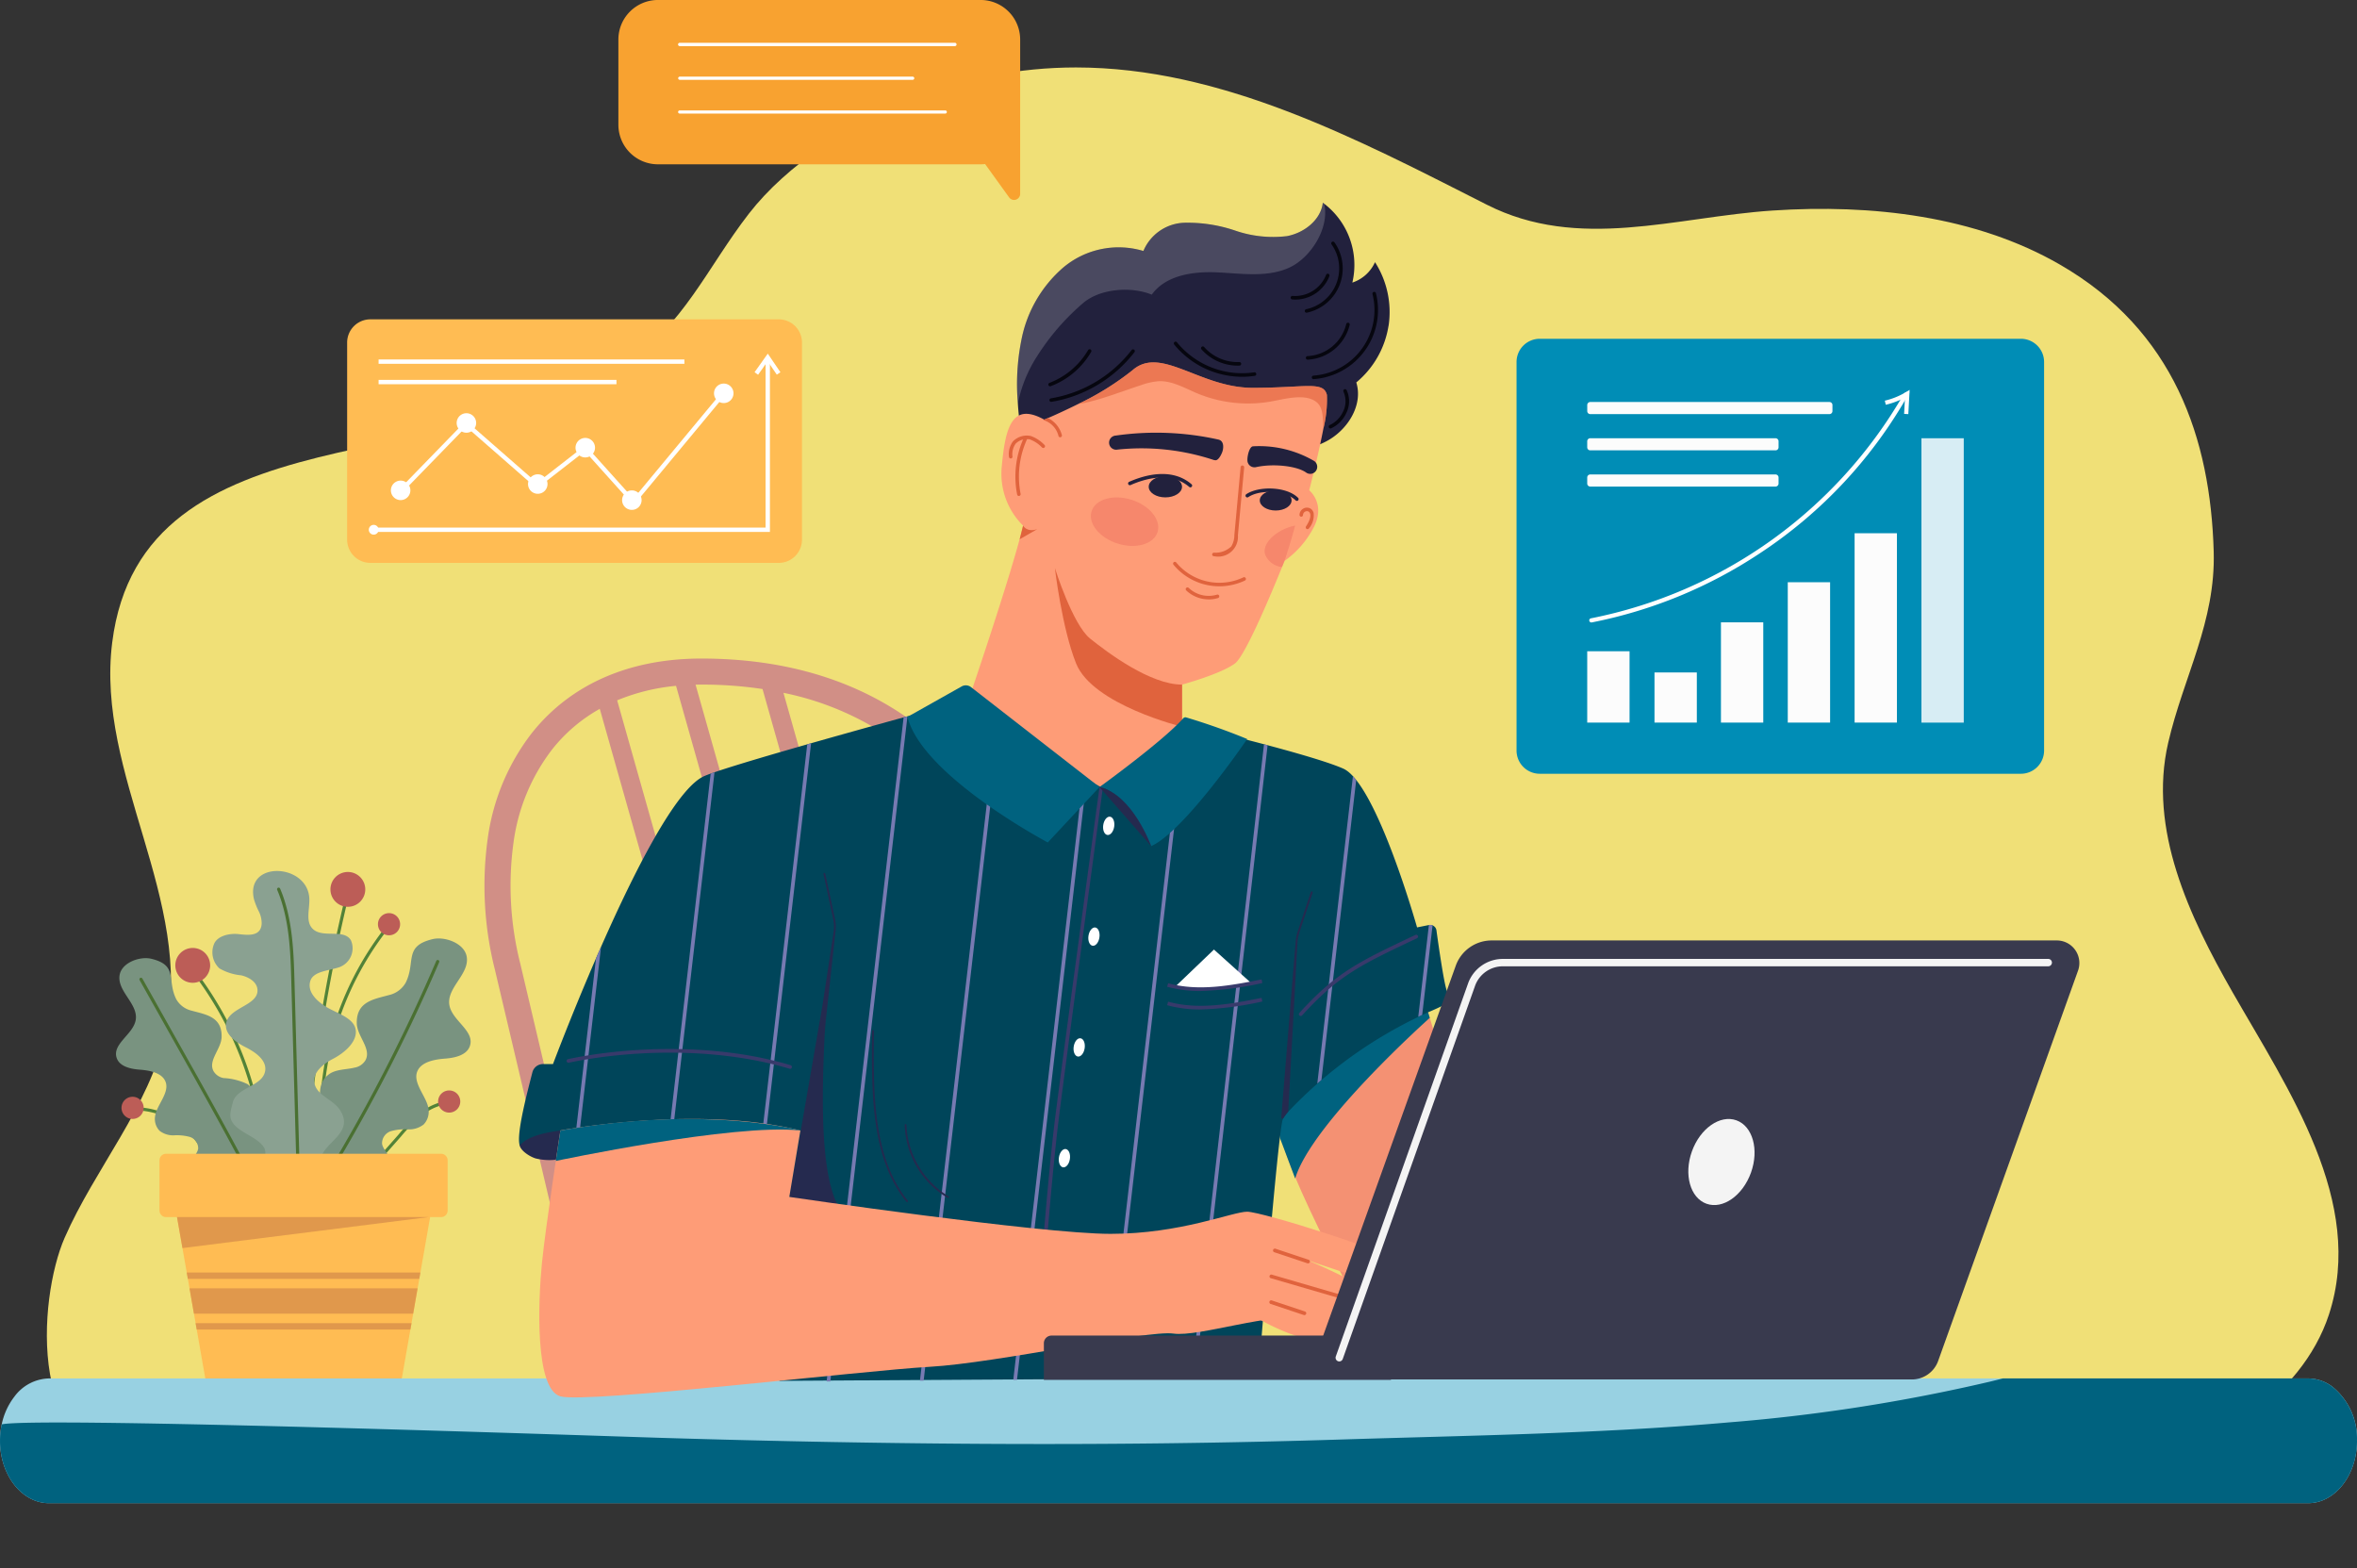 <svg id="Grupo_1113086" data-name="Grupo 1113086" xmlns="http://www.w3.org/2000/svg" xmlns:xlink="http://www.w3.org/1999/xlink" width="266.125" height="177.059" viewBox="0 0 266.125 177.059">
  <rect x="0" y="0" width="266.125" height="177.059" fill="#333333" stroke="none"/>
  <defs>
    <clipPath id="clip-path">
      <rect id="Rectángulo_404693" data-name="Rectángulo 404693" width="266.125" height="177.059" fill="none"/>
    </clipPath>
    <clipPath id="clip-path-2">
      <path id="Trazado_985218" data-name="Trazado 985218" d="M181.992,125.112c-6.906,2.756-14.037,7.362-18.315,12.876-4.7,6.059-7.3,12.554-14.211,17.242-18.247,12.369-54.329,4.652-57.678,31.164-1.9,15.013,9.313,29.074,6.032,44.083-1.808,8.271-8.009,15.365-11.41,23.151-2.985,6.834-4.412,25.594,9,25.594l221.892-.258c11.187-.263,21.715-7.35,24.77-16.674,4.161-12.7-4.6-25.421-10.872-36.384-4.917-8.6-9.54-18.4-7.277-28.171,1.739-7.5,5.367-13.656,5.141-21.591-.364-12.755-4.457-24.957-17.375-32.41-9.517-5.49-21.245-6.84-32.44-6.095-10.98.731-21.877,4.608-32.27-.666-14.82-7.52-29.968-15.486-46.38-15.488a49.6,49.6,0,0,0-18.61,3.627" transform="translate(-84.409 -121.485)" fill="#f9f2c8"/>
    </clipPath>
    <clipPath id="clip-path-4">
      <path id="Trazado_985256" data-name="Trazado 985256" d="M955.785,1272.857c-5.837,2.5-17.094,32.52-17.094,32.52h-1.124a1.235,1.235,0,0,0-1.2.933c-.535,2.12-1.845,6.989-1.428,8.24.417-.417,1.251-1.251,4.586-1.668s25.849,7.5,25.849,7.5l-2.354,20.885,55.3-.455s2.236-28.026,2.786-29.231,7.781-8.354,16.393-12.044c2.918-1.251,2.5-1.251,2.085-2.5-.327-.982-.912-5.048-1.148-6.75a.718.718,0,0,0-.853-.6l-1.335.267s-4.586-16.26-8.339-17.928-17.927-5-17.927-5l-25.432-2.5s-25.234,6.824-28.768,8.338" transform="translate(-934.858 -1264.519)" fill="none"/>
    </clipPath>
    <clipPath id="clip-path-6">
      <rect id="Rectángulo_404679" data-name="Rectángulo 404679" width="7.607" height="5.475" fill="none"/>
    </clipPath>
    <clipPath id="clip-path-7">
      <rect id="Rectángulo_404680" data-name="Rectángulo 404680" width="3.441" height="4.683" fill="none"/>
    </clipPath>
    <clipPath id="clip-path-8">
      <rect id="Rectángulo_404681" data-name="Rectángulo 404681" width="34.789" height="22.677" fill="none"/>
    </clipPath>
    <clipPath id="clip-path-9">
      <rect id="Rectángulo_404682" data-name="Rectángulo 404682" width="28.098" height="7.481" fill="none"/>
    </clipPath>
    <clipPath id="clip-path-10">
      <rect id="Rectángulo_404689" data-name="Rectángulo 404689" width="4.779" height="32.104" fill="none"/>
    </clipPath>
  </defs>
  <g id="Grupo_1113085" data-name="Grupo 1113085" clip-path="url(#clip-path)">
    <g id="Grupo_1113063" data-name="Grupo 1113063" transform="translate(5.291 7.616)">
      <g id="Grupo_1113062" data-name="Grupo 1113062" clip-path="url(#clip-path-2)">
        <path id="Trazado_985217" data-name="Trazado 985217" d="M317.306,278.964c11.187-.262,21.715-7.35,24.77-16.674,4.161-12.7-4.6-25.421-10.872-36.384-4.917-8.6-9.54-18.4-7.277-28.171,1.739-7.5,5.367-13.656,5.141-21.591-.364-12.755-4.457-24.957-17.375-32.41-9.517-5.491-21.245-6.84-32.44-6.095-10.98.731-21.877,4.608-32.27-.666-20.255-10.277-41.114-21.389-64.99-11.861-6.906,2.756-14.037,7.362-18.315,12.876-4.7,6.059-7.3,12.554-14.211,17.242-18.247,12.369-54.329,4.652-57.678,31.164-1.9,15.013,9.313,29.074,6.032,44.083-1.808,8.271-8.009,15.365-11.41,23.151-2.985,6.834-4.412,25.594,9,25.594Z" transform="translate(-84.41 -121.485)" fill="#f0e077"/>
      </g>
    </g>
    <g id="Grupo_1113065" data-name="Grupo 1113065" transform="translate(0 0)">
      <g id="Grupo_1113064" data-name="Grupo 1113064" clip-path="url(#clip-path)">
        <path id="Trazado_985219" data-name="Trazado 985219" d="M576.339,1688.359h0a.179.179,0,0,0,.176-.181,34.513,34.513,0,0,1,7.444-21.665.179.179,0,0,0-.279-.224,34.877,34.877,0,0,0-7.522,21.893.179.179,0,0,0,.179.177" transform="translate(-540.04 -1561.771)" fill="#528238"/>
        <path id="Trazado_985220" data-name="Trazado 985220" d="M553.862,1635.687a.178.178,0,0,0,.177-.16,194.735,194.735,0,0,1,4.295-24.707.179.179,0,0,0-.348-.084,195.1,195.1,0,0,0-4.3,24.752.179.179,0,0,0,.158.2h.02" transform="translate(-518.974 -1509.635)" fill="#528238"/>
        <path id="Trazado_985221" data-name="Trazado 985221" d="M356.66,1765.108a.181.181,0,0,0,.046-.006.178.178,0,0,0,.126-.219,39.4,39.4,0,0,0-6.516-13.359.179.179,0,1,0-.286.215,39.044,39.044,0,0,1,6.457,13.237.179.179,0,0,0,.172.133" transform="translate(-328.054 -1641.658)" fill="#528238"/>
        <path id="Trazado_985222" data-name="Trazado 985222" d="M241.7,1999.059a.176.176,0,0,0,.08-.019.179.179,0,0,0,.08-.24,9.057,9.057,0,0,0-8.385-4.853.179.179,0,0,0-.168.188.171.171,0,0,0,.189.168,8.685,8.685,0,0,1,8.045,4.656.179.179,0,0,0,.16.1" transform="translate(-218.686 -1868.939)" fill="#528238"/>
        <path id="Trazado_985223" data-name="Trazado 985223" d="M688.638,1988.235a.178.178,0,0,0,.134-.06l1.784-2.021a17.78,17.78,0,0,1,2.462-2.448,5.807,5.807,0,0,1,3.107-1.275.179.179,0,0,0,.168-.189.173.173,0,0,0-.189-.168,6.161,6.161,0,0,0-3.3,1.348,18.06,18.06,0,0,0-2.514,2.5l-1.784,2.021a.179.179,0,0,0,.134.3" transform="translate(-645.301 -1857.821)" fill="#528238"/>
        <path id="Trazado_985224" data-name="Trazado 985224" d="M595.2,1572.376a1.966,1.966,0,1,0,1.966-1.966,1.966,1.966,0,0,0-1.966,1.966" transform="translate(-557.89 -1471.965)" fill="#bc5d57"/>
        <path id="Trazado_985225" data-name="Trazado 985225" d="M315.792,1709.23a1.966,1.966,0,1,0,1.966-1.966,1.966,1.966,0,0,0-1.966,1.966" transform="translate(-295.996 -1600.24)" fill="#bc5d57"/>
        <path id="Trazado_985226" data-name="Trazado 985226" d="M680.736,1645.79a1.251,1.251,0,1,0,1.251-1.251,1.251,1.251,0,0,0-1.251,1.251" transform="translate(-638.062 -1541.447)" fill="#bc5d57"/>
        <path id="Trazado_985227" data-name="Trazado 985227" d="M218.854,1976.52a1.251,1.251,0,1,0,1.251-1.251,1.251,1.251,0,0,0-1.251,1.251" transform="translate(-205.135 -1851.444)" fill="#bc5d57"/>
        <path id="Trazado_985228" data-name="Trazado 985228" d="M789.079,1965.116a1.251,1.251,0,1,0,1.251-1.251,1.251,1.251,0,0,0-1.251,1.251" transform="translate(-739.613 -1840.755)" fill="#bc5d57"/>
        <path id="Trazado_985229" data-name="Trazado 985229" d="M221.053,1739.216a1.659,1.659,0,0,1-1.2-.8c-.635-1.208.889-2.494.919-3.859.05-2.3-1.81-2.52-3.4-2.963a2.69,2.69,0,0,1-1.734-1.309c-1.065-2.179.251-3.818-2.822-4.549-1.261-.3-3.347.425-3.567,1.874-.274,1.808,2.12,3.224,1.824,5.028-.269,1.635-2.659,2.692-2.159,4.272.314.993,1.568,1.269,2.607,1.348,1.019.078,2.65.317,2.967,1.515s-1.068,2.551-1.223,3.717a1.931,1.931,0,0,0,.5,1.668,2.482,2.482,0,0,0,1.652.512,5.493,5.493,0,0,1,1.751.18,1.336,1.336,0,0,1,.956,1.324c-.094.626-.8,1.1-.7,1.726.1.676.994.836,1.677.832,1.87-.009,4.724.329,6.41-.671a1.556,1.556,0,0,0,.661-2.088c-.313-.443-.9-.606-1.272-1-1.445-1.528.921-4.5-1.2-6.079a7.006,7.006,0,0,0-2.635-.684" transform="translate(-195.749 -1617.494)" fill="#799380"/>
        <path id="Trazado_985230" data-name="Trazado 985230" d="M552.138,1704.749a1.788,1.788,0,0,0,1.3-.859c.684-1.3-.958-2.687-.99-4.158-.054-2.475,1.95-2.715,3.665-3.193a2.9,2.9,0,0,0,1.869-1.41c1.148-2.348-.27-4.114,3.04-4.9,1.359-.323,3.607.458,3.844,2.02.3,1.948-2.285,3.474-1.965,5.418.29,1.762,2.865,2.9,2.326,4.6-.339,1.07-1.69,1.367-2.809,1.453-1.1.084-2.856.341-3.2,1.632-.337,1.276,1.151,2.749,1.318,4.005a2.081,2.081,0,0,1-.538,1.8,2.676,2.676,0,0,1-1.78.552,5.917,5.917,0,0,0-1.887.194,1.44,1.44,0,0,0-1.03,1.427c.1.675.863,1.185.759,1.86-.113.728-1.071.9-1.807.9-2.015-.01-5.09.354-6.907-.723a1.676,1.676,0,0,1-.712-2.25c.337-.477.969-.653,1.37-1.077,1.557-1.646-.993-4.849,1.3-6.55.766-.569,1.913-.522,2.839-.737" transform="translate(-512.164 -1584.204)" fill="#799380"/>
        <path id="Trazado_985231" data-name="Trazado 985231" d="M396.957,1595.611c-.783-1.187-2.643-1.629-2.865-3.034-.192-1.217,1.023-2.156,2.116-2.723s2.439-1.631,2.556-2.857c.138-1.448-1.481-2.041-2.781-2.692s-2.779-1.837-2.354-3.228c.35-1.149,2.224-1.162,3.348-1.587a2.266,2.266,0,0,0,1.243-3c-.778-1.356-3.19-.205-4.311-1.295-.841-.817-.348-2.208-.387-3.38-.133-4.072-7.333-4.371-6.243.068a8.385,8.385,0,0,0,.537,1.338,3.013,3.013,0,0,1,.322,1.393c-.1,1.506-1.616,1.271-2.673,1.164-.922-.094-2.25.171-2.676,1.051a2.47,2.47,0,0,0,.581,2.826,6.038,6.038,0,0,0,2.459.781c.845.2,1.766.731,1.834,1.6.142,1.795-3.117,1.986-3.522,3.74-.285,1.233,1.028,2.193,2.158,2.763s2.458,1.487,2.225,2.73c-.322,1.717-3.228,1.817-3.643,3.514-.191.781-.484,1.546-.057,2.227.765,1.219,2.81,1.641,3.575,2.86.586.935-.694,3.075,0,3.932.787.972,3.128,1.492,4.371,1.634a2.386,2.386,0,0,0,2.428-1.366c.4-1.036-.517-1.832-.412-2.781.221-2.006,3.937-3,2.173-5.673" transform="translate(-358.593 -1470.322)" fill="#8aa191"/>
        <path id="Trazado_985232" data-name="Trazado 985232" d="M609.163,1751.087a.178.178,0,0,0,.154-.088,193.828,193.828,0,0,0,11.079-21.913.179.179,0,0,0-.329-.141,193.433,193.433,0,0,1-11.058,21.872.179.179,0,0,0,.154.269" transform="translate(-570.808 -1620.46)" fill="#4a7032"/>
        <path id="Trazado_985233" data-name="Trazado 985233" d="M263.081,1782.589a.179.179,0,0,0,.158-.262c-2.323-4.4-4.8-8.817-7.2-13.085l-4.535-8.068a.179.179,0,1,0-.311.175l4.532,8.064c2.4,4.27,4.879,8.681,7.2,13.082a.179.179,0,0,0,.158.1" transform="translate(-235.423 -1650.684)" fill="#4a7032"/>
        <path id="Trazado_985234" data-name="Trazado 985234" d="M501.475,1632.257h0a.179.179,0,0,0,.174-.184l-.633-22.931c-.094-3.383-.2-7.218-1.631-10.573a.179.179,0,0,0-.329.14c1.4,3.293,1.509,7.091,1.6,10.443l.633,22.932a.179.179,0,0,0,.179.174" transform="translate(-467.763 -1498.256)" fill="#4a7032"/>
        <path id="Trazado_985235" data-name="Trazado 985235" d="M287.281,2078.649v5.671a.739.739,0,0,0,.739.739h1.238l.615,3.5,2.581,14.731h22.184l3.2-18.23h1.238a.739.739,0,0,0,.739-.739v-5.671a.739.739,0,0,0-.739-.739H288.02a.739.739,0,0,0-.739.739" transform="translate(-269.272 -1947.651)" fill="#ffbc53"/>
        <path id="Trazado_985236" data-name="Trazado 985236" d="M318.815,2191.955l.615,3.5,27.793-3.5Z" transform="translate(-298.829 -2054.546)" fill="#e0984c"/>
        <path id="Trazado_985237" data-name="Trazado 985237" d="M336.321,2291.744l.125.715h26.13l.125-.715Z" transform="translate(-315.238 -2148.08)" fill="#e0984c"/>
        <path id="Trazado_985238" data-name="Trazado 985238" d="M341.338,2320.255l.5,2.86h24.751l.5-2.86Z" transform="translate(-319.94 -2174.804)" fill="#e0984c"/>
        <path id="Trazado_985239" data-name="Trazado 985239" d="M352.286,2382.98l.125.715H376.54l.125-.715Z" transform="translate(-330.202 -2233.596)" fill="#e0984c"/>
        <path id="Trazado_985240" data-name="Trazado 985240" d="M266.125,2489.567c0,3.213-1.692,5.924-4,6.769a4.449,4.449,0,0,1-1.53.272H5.533c-3.005,0-5.452-3.049-5.531-6.85v-.011c0-.059,0-.119,0-.181s0-.121,0-.181v-.014a8.779,8.779,0,0,1,.192-1.658,7.648,7.648,0,0,1,1.427-3.126,5.008,5.008,0,0,1,3.912-2.062H260.591a4.624,4.624,0,0,1,2.71.9,7.524,7.524,0,0,1,2.824,6.14" transform="translate(0 -2326.902)" fill="#98d1e2"/>
        <path id="Trazado_985241" data-name="Trazado 985241" d="M266.152,2489.567c0,3.213-1.692,5.924-4,6.769a4.449,4.449,0,0,1-1.53.272H5.56c-3.005,0-5.452-3.049-5.531-6.85v-.387a8.779,8.779,0,0,1,.192-1.658c3.993-.9,69.145,1.362,74.661,1.528,25.5.769,51.032.987,76.539.182,14.058-.444,28.6-.639,42.959-1.861l.744-.065a198.76,198.76,0,0,0,29.6-4.612q.724-.176,1.447-.359h34.443a4.624,4.624,0,0,1,2.71.9,7.524,7.524,0,0,1,2.824,6.14" transform="translate(-0.027 -2326.902)" fill="#00627f"/>
        <path id="Trazado_985242" data-name="Trazado 985242" d="M947.553,1265.512c-.081-.338-8.095-33.95-10.647-45.116-2.69-11.771-7.783-20.688-15.136-26.5-6.647-5.258-15.029-7.924-24.91-7.924-8.171,0-14.8,2.919-19.172,8.442a24.94,24.94,0,0,0-4.953,11.861,38.712,38.712,0,0,0,.8,14.792l10.918,46.263h63.537Zm-50.693-76.6a46.2,46.2,0,0,1,6.9.5l21.2,74.969h-7.423L896.2,1188.919q.329-.007.661-.007m18.439,75.47h-7.1l-20.854-73.693a22.94,22.94,0,0,1,6.649-1.636Zm-38.9-44a35.794,35.794,0,0,1-.752-13.666A22.039,22.039,0,0,1,880,1196.237a18.129,18.129,0,0,1,5.384-4.588l20.582,72.732H886.779Zm50.8,44-21.078-74.541a33.067,33.067,0,0,1,13.822,6.36c6.814,5.39,11.555,13.751,14.092,24.851,2.211,9.673,8.511,36.149,10.221,43.329Z" transform="translate(-817.664 -1111.622)" fill="#d18f86"/>
        <path id="Trazado_985243" data-name="Trazado 985243" d="M2322.879,1823.184l8.755,29.184-15.009,7.088s-10.423-19.155-10.423-22.931c0-5.42,16.677-13.341,16.677-13.341" transform="translate(-2161.631 -1708.893)" fill="#f49173"/>
        <path id="Trazado_985244" data-name="Trazado 985244" d="M2320.859,1823.809s-13.321,11.856-15.2,18.136l-1.668-4.442a3.611,3.611,0,0,1,1.274-3.9c2.062-1.668,10.4-9.589,15.4-10.423Z" transform="translate(-2159.424 -1708.893)" fill="#00627f"/>
        <path id="Trazado_985245" data-name="Trazado 985245" d="M937.36,2007.456a6.486,6.486,0,0,0,2.663.126,49.945,49.945,0,0,0,11.347-1.93c.812-.271,1.739-.745,1.82-1.6a1.579,1.579,0,0,0-.923-1.456,4.281,4.281,0,0,0-1.781-.356,36.845,36.845,0,0,0-11.914,1.411,9.468,9.468,0,0,0-2.514,1.5c-1.251.834.406,2,1.3,2.3" transform="translate(-876.956 -1876.69)" fill="#252a4f"/>
        <path id="Trazado_985246" data-name="Trazado 985246" d="M1037.5,1299.541a50.01,50.01,0,0,0-15.8,11.228,5,5,0,0,0-.575.775.386.386,0,0,0-.021.042c-.55,1.2-2.785,29.23-2.785,29.23l-54.071.332,1.122-20.761s-22.514-7.922-25.849-7.5-4.169,1.251-4.586,1.668c-.417-1.251.892-6.12,1.43-8.238a1.231,1.231,0,0,1,1.2-.934h1.126s11.257-30.018,17.094-32.52c3.531-1.513,28.768-8.338,28.768-8.338l25.432,2.5s14.175,3.335,17.928,5,8.339,17.928,8.339,17.928l1.334-.267a.718.718,0,0,1,.855.6c.234,1.7.817,5.766,1.147,6.75.417,1.251.834,1.251-2.085,2.5" transform="translate(-876.254 -1185.25)" fill="#00455a"/>
      </g>
    </g>
    <g id="Grupo_1113067" data-name="Grupo 1113067" transform="translate(58.604 79.27)">
      <g id="Grupo_1113066" data-name="Grupo 1113066" clip-path="url(#clip-path-4)">
        <path id="Trazado_985247" data-name="Trazado 985247" d="M1020.337,554.432l-12.665,109.246-.414-.047,12.665-109.245Z" transform="translate(-1002.719 -598.902)" fill="#777ab2"/>
        <path id="Trazado_985248" data-name="Trazado 985248" d="M1178.076,642.2l-12.665,109.246L1165,751.4l12.665-109.245Z" transform="translate(-1150.57 -681.171)" fill="#777ab2"/>
        <path id="Trazado_985249" data-name="Trazado 985249" d="M1335.815,729.975,1323.15,839.22l-.414-.047L1335.4,729.928Z" transform="translate(-1298.421 -763.44)" fill="#777ab2"/>
        <path id="Trazado_985250" data-name="Trazado 985250" d="M1493.554,817.746l-12.665,109.246-.414-.047L1493.14,817.7Z" transform="translate(-1446.272 -845.709)" fill="#777ab2"/>
        <path id="Trazado_985251" data-name="Trazado 985251" d="M1651.293,905.517l-12.665,109.246-.414-.047,12.665-109.245Z" transform="translate(-1594.123 -927.978)" fill="#777ab2"/>
        <path id="Trazado_985252" data-name="Trazado 985252" d="M1809.032,993.289l-12.665,109.246-.414-.047,12.665-109.245Z" transform="translate(-1741.973 -1010.247)" fill="#777ab2"/>
        <path id="Trazado_985253" data-name="Trazado 985253" d="M1966.771,1081.058,1954.106,1190.3l-.414-.047,12.665-109.246Z" transform="translate(-1889.824 -1092.514)" fill="#777ab2"/>
        <rect id="Rectángulo_404678" data-name="Rectángulo 404678" width="134.059" height="0.417" transform="translate(74.361 89.872) rotate(-83.465)" fill="#777ab2"/>
        <path id="Trazado_985254" data-name="Trazado 985254" d="M2333.238,661.342l-12.665,109.246-.414-.047L2332.823,661.3Z" transform="translate(-2233.317 -699.11)" fill="#777ab2"/>
        <path id="Trazado_985255" data-name="Trazado 985255" d="M2490.976,749.113l-12.665,109.246-.414-.047,12.665-109.245Z" transform="translate(-2381.168 -781.378)" fill="#777ab2"/>
      </g>
    </g>
    <g id="Grupo_1113084" data-name="Grupo 1113084" transform="translate(0 0)">
      <g id="Grupo_1113083" data-name="Grupo 1113083" clip-path="url(#clip-path)">
        <path id="Trazado_985257" data-name="Trazado 985257" d="M1873.787,378.988a10.423,10.423,0,0,1-3.638,6.39c.8,2.581-1,5.393-3.387,6.649s-5.206,1.336-7.9,1.352a130.749,130.749,0,0,1-14.308-.523,67.67,67.67,0,0,1-7.156-1.1q-1.771-.371-3.514-.866c-1.448-.407-1.7-.4-1.847-1.9-.04-.411-.076-.818-.1-1.229a25.344,25.344,0,0,1,.387-7.116,14.4,14.4,0,0,1,4.719-8.225,9.718,9.718,0,0,1,9.067-1.883,5.2,5.2,0,0,1,4.583-3.187,16.725,16.725,0,0,1,5.812.894,13.114,13.114,0,0,0,5.828.614c1.935-.371,3.805-1.819,4.037-3.773.056.04.108.076.159.12a8.716,8.716,0,0,1,3.175,8.9,4.272,4.272,0,0,0,2.557-2.306,10.43,10.43,0,0,1,1.532,7.192" transform="translate(-1717.012 -342.201)" fill="#22213d"/>
        <path id="Trazado_985258" data-name="Trazado 985258" d="M1781.174,660.164c-.6,3.139-1.6,6.957-1.6,6.957s1.995,1.6.4,4.388a10.651,10.651,0,0,1-3.191,3.59s-4.156,10.5-5.584,11.568c-1.6,1.2-5.983,2.393-5.983,2.393v4.787s-6.382,6.382-9.174,6.781c0,0-13.163-7.18-15.158-9.174,0,0,5.186-15.158,6.382-20.343a8.231,8.231,0,0,1-2.393-6.781c.395-4.348,1.181-7.128,4.687-5.237.032.016.068.032.1.052l.423-.179c.642-.275,1.938-.854,3.434-1.6a31.513,31.513,0,0,0,6.115-3.806c3.191-2.792,7.579,1.995,13.562,1.995s7.978-.8,8.377.8a13.4,13.4,0,0,1-.4,3.813" transform="translate(-1631.754 -611.769)" fill="#fe9c77"/>
        <path id="Trazado_985259" data-name="Trazado 985259" d="M1899.965,1022.972s1.994,6.382,3.989,7.978,6.781,5.186,10.371,5.186v4.756s-10.093-2.464-11.967-7.149c-1.6-3.989-2.393-10.77-2.393-10.77" transform="translate(-1780.86 -958.844)" fill="#e0633d"/>
        <path id="Trazado_985260" data-name="Trazado 985260" d="M1836.856,946.614s.4.8,1.6.4l-1.986,1.141Z" transform="translate(-1721.341 -887.273)" fill="#e0633d"/>
        <path id="Trazado_985261" data-name="Trazado 985261" d="M2010.56,782.362a.8.8,0,0,1-.28-.051,25.925,25.925,0,0,0-10.79-1.152.8.8,0,1,1-.2-1.583,32.236,32.236,0,0,1,11.548.444c.72.133.622,1.013.467,1.426-.12.32-.424.917-.747.917" transform="translate(-1873.306 -730.401)" fill="#22213d"/>
        <path id="Trazado_985262" data-name="Trazado 985262" d="M2253.838,806.294a.793.793,0,0,1-.464-.15c-1.043-.748-3.739-1.039-5.655-.608a.8.8,0,0,1-.953-.6c-.1-.43.166-1.7.6-1.751a12.28,12.28,0,0,1,6.934,1.667.8.8,0,0,1-.465,1.446" transform="translate(-2105.903 -752.796)" fill="#22213d"/>
        <path id="Trazado_985263" data-name="Trazado 985263" d="M2072.8,858.728c0,.661-.842,1.2-1.881,1.2s-1.88-.536-1.88-1.2.842-1.2,1.88-1.2,1.881.536,1.881,1.2" transform="translate(-1939.339 -803.774)" fill="#22213d"/>
        <path id="Trazado_985264" data-name="Trazado 985264" d="M2272.618,884.125c0,.631-.8,1.142-1.795,1.142s-1.795-.511-1.795-1.142.8-1.142,1.795-1.142,1.795.511,1.795,1.142" transform="translate(-2126.788 -827.631)" fill="#22213d"/>
        <path id="Trazado_985265" data-name="Trazado 985265" d="M2038.721,855.175a.2.2,0,0,1-.13-.048c-2.105-1.808-5.06-.906-6.634-.206a.2.2,0,0,1-.162-.365c1.66-.737,4.785-1.682,7.056.268a.2.2,0,0,1-.13.351" transform="translate(-1904.316 -800.153)" fill="#22213d"/>
        <path id="Trazado_985266" data-name="Trazado 985266" d="M2249.357,881.145a.2.2,0,0,1-.141-.058c-1.08-1.08-3.97-1.283-5.333-.374a.2.2,0,1,1-.221-.332c1.387-.926,4.527-.886,5.836.424a.2.2,0,0,1-.141.34" transform="translate(-2102.929 -824.596)" fill="#22213d"/>
        <path id="Trazado_985267" data-name="Trazado 985267" d="M2183.568,848.612a.2.2,0,0,1-.014-.4,2.6,2.6,0,0,0,1.964-.706,2.5,2.5,0,0,0,.351-1.291l.706-7.667a.2.2,0,0,1,.4.037l-.706,7.667a2.237,2.237,0,0,1-2.684,2.359h-.014" transform="translate(-2046.499 -785.813)" fill="#e0633d"/>
        <path id="Trazado_985268" data-name="Trazado 985268" d="M2118.233,1014.764a6.708,6.708,0,0,1-5.162-2.423.2.2,0,1,1,.307-.255,6.323,6.323,0,0,0,7.563,1.675.2.2,0,1,1,.17.361,6.75,6.75,0,0,1-2.878.643" transform="translate(-1980.564 -948.573)" fill="#e0633d"/>
        <path id="Trazado_985269" data-name="Trazado 985269" d="M2138.046,1059.109a3.694,3.694,0,0,1-2.563-1.023.2.2,0,0,1,.28-.284,3.282,3.282,0,0,0,3.189.775.2.2,0,1,1,.118.381,3.463,3.463,0,0,1-1.024.152" transform="translate(-2001.558 -991.437)" fill="#e0633d"/>
        <path id="Trazado_985270" data-name="Trazado 985270" d="M1817.383,786.946a.2.2,0,0,1-.2-.192,2.452,2.452,0,0,1,.44-1.724,2.181,2.181,0,0,1,2.046-.618,4.012,4.012,0,0,1,1.512.991.2.2,0,1,1-.271.292,3.676,3.676,0,0,0-1.355-.9,1.774,1.774,0,0,0-1.614.478,2.072,2.072,0,0,0-.358,1.467.2.2,0,0,1-.192.207h-.008" transform="translate(-1703.265 -735.184)" fill="#e0633d"/>
        <path id="Trazado_985271" data-name="Trazado 985271" d="M1881.248,755.019a.187.187,0,0,1-.068.012.2.2,0,0,1-.187-.132,2.485,2.485,0,0,0-1.576-1.767.19.19,0,0,1-.132-.148c.032.016.068.032.1.052l.423-.179a3.026,3.026,0,0,1,1.56,1.907.2.2,0,0,1-.12.255" transform="translate(-1761.477 -705.662)" fill="#e0633d"/>
        <path id="Trazado_985272" data-name="Trazado 985272" d="M2341.423,916.56a.2.2,0,0,1-.166-.31c.531-.8.524-1.231.472-1.419a.412.412,0,0,0-.219-.276.447.447,0,0,0-.591.39.2.2,0,0,1-.19.208.2.2,0,0,1-.208-.19.843.843,0,0,1,1.163-.767.813.813,0,0,1,.43.53,2.266,2.266,0,0,1-.525,1.746.2.2,0,0,1-.166.089" transform="translate(-2193.798 -856.82)" fill="#e0633d"/>
        <path id="Trazado_985273" data-name="Trazado 985273" d="M1829.315,793.183a.2.2,0,0,1-.2-.161,10.564,10.564,0,0,1,.756-6.417.2.2,0,1,1,.363.166,10.165,10.165,0,0,0-.728,6.173.2.2,0,0,1-.157.234.192.192,0,0,1-.039,0" transform="translate(-1714.271 -737.186)" fill="#e0633d"/>
        <g id="Grupo_1113070" data-name="Grupo 1113070" transform="translate(123.169 56.159)" opacity="0.38">
          <g id="Grupo_1113069" data-name="Grupo 1113069">
            <g id="Grupo_1113068" data-name="Grupo 1113068" clip-path="url(#clip-path-6)">
              <path id="Trazado_985274" data-name="Trazado 985274" d="M1972.322,899.764c-.43,1.366-2.445,1.948-4.5,1.3s-3.374-2.279-2.944-3.645,2.445-1.948,4.5-1.3,3.374,2.279,2.944,3.645" transform="translate(-1964.796 -895.854)" fill="#ea6359"/>
            </g>
          </g>
        </g>
        <g id="Grupo_1113073" data-name="Grupo 1113073" transform="translate(142.788 59.341)" opacity="0.38">
          <g id="Grupo_1113072" data-name="Grupo 1113072">
            <g id="Grupo_1113071" data-name="Grupo 1113071" clip-path="url(#clip-path-7)">
              <path id="Trazado_985275" data-name="Trazado 985275" d="M2280.014,950.6c-.059.177-.1.255-.279.694a2.32,2.32,0,0,1-1.879-1.34c-.514-1.336,1.36-2.944,3.355-3.343,0,0-.4,1.6-1.2,3.989" transform="translate(-2277.77 -946.615)" fill="#ea6359"/>
            </g>
          </g>
        </g>
        <g id="Grupo_1113076" data-name="Grupo 1113076" transform="translate(114.834 22.887)" opacity="0.18">
          <g id="Grupo_1113075" data-name="Grupo 1113075">
            <g id="Grupo_1113074" data-name="Grupo 1113074" clip-path="url(#clip-path-8)">
              <path id="Trazado_985276" data-name="Trazado 985276" d="M1862.626,372.394c-2.485,1.153-5.373.69-8.109.558s-5.864.287-7.463,2.513c-2.333-.957-5.824-.69-7.746.945a26.712,26.712,0,0,0-5.186,5.983,15.508,15.508,0,0,0-2.19,5.369,25.348,25.348,0,0,1,.387-7.116,14.4,14.4,0,0,1,4.719-8.225,9.718,9.718,0,0,1,9.067-1.883,5.2,5.2,0,0,1,4.583-3.187,16.726,16.726,0,0,1,5.812.893,13.114,13.114,0,0,0,5.828.614c1.935-.371,3.805-1.819,4.037-3.774.056.04.108.076.159.12.634,2.744-1.532,6.091-3.9,7.188" transform="translate(-1831.845 -365.086)" fill="#fff"/>
            </g>
          </g>
        </g>
        <path id="Trazado_985277" data-name="Trazado 985277" d="M2363.038,535.643a.2.2,0,0,1-.014-.4,7.424,7.424,0,0,0,6.663-9.2.2.2,0,1,1,.387-.1,7.823,7.823,0,0,1-7.021,9.694h-.015" transform="translate(-2214.718 -492.836)" fill="#06060f"/>
        <path id="Trazado_985278" data-name="Trazado 985278" d="M2352.25,585.539a.2.2,0,0,1-.006-.4,4.74,4.74,0,0,0,4.36-3.6.2.2,0,1,1,.389.088,5.149,5.149,0,0,1-4.736,3.914h-.007" transform="translate(-2204.606 -544.936)" fill="#06060f"/>
        <path id="Trazado_985279" data-name="Trazado 985279" d="M2350.206,443.045a.2.2,0,0,1-.041-.395,4.709,4.709,0,0,0,2.864-7.327.2.2,0,0,1,.326-.231,5.108,5.108,0,0,1-3.106,7.948.206.206,0,0,1-.042,0" transform="translate(-2202.69 -407.739)" fill="#06060f"/>
        <path id="Trazado_985280" data-name="Trazado 985280" d="M2393.306,705.471a.2.2,0,0,1-.088-.378,3.1,3.1,0,0,0,1.505-1.506,2.615,2.615,0,0,0,.054-2.266.2.2,0,1,1,.37-.15,2.994,2.994,0,0,1-.066,2.594,3.472,3.472,0,0,1-1.686,1.685.2.2,0,0,1-.088.02" transform="translate(-2243.088 -657.099)" fill="#06060f"/>
        <path id="Trazado_985281" data-name="Trazado 985281" d="M1890.7,635.348a.2.2,0,0,1-.032-.4,14.544,14.544,0,0,0,9.084-5.438.2.2,0,1,1,.316.243,14.946,14.946,0,0,1-9.336,5.589.186.186,0,0,1-.033,0" transform="translate(-1771.991 -589.978)" fill="#06060f"/>
        <path id="Trazado_985282" data-name="Trazado 985282" d="M1888.326,633.218a.2.2,0,0,1-.07-.386,8.61,8.61,0,0,0,4.36-3.693.2.2,0,1,1,.346.2,8.9,8.9,0,0,1-4.565,3.867.2.2,0,0,1-.07.013" transform="translate(-1769.764 -589.606)" fill="#06060f"/>
        <path id="Trazado_985283" data-name="Trazado 985283" d="M2325.159,496.048a3.742,3.742,0,0,1-.382-.019.2.2,0,0,1-.178-.219.2.2,0,0,1,.219-.178,3.763,3.763,0,0,0,3.78-2.364.2.2,0,1,1,.375.137,4.14,4.14,0,0,1-3.813,2.643" transform="translate(-2178.875 -462.224)" fill="#06060f"/>
        <path id="Trazado_985284" data-name="Trazado 985284" d="M2122.042,619.5a9.94,9.94,0,0,1-7.66-3.633.2.2,0,1,1,.311-.25,9.507,9.507,0,0,0,8.7,3.382.2.2,0,1,1,.06.394,9.34,9.34,0,0,1-1.412.107" transform="translate(-1981.795 -576.96)" fill="#06060f"/>
        <path id="Trazado_985285" data-name="Trazado 985285" d="M2167.471,626.233a5.472,5.472,0,0,1-4.044-1.828.2.2,0,1,1,.3-.263,5.057,5.057,0,0,0,3.963,1.687.2.2,0,0,1,.019.4c-.079,0-.159.006-.238.006" transform="translate(-2027.76 -584.953)" fill="#06060f"/>
        <g id="Grupo_1113079" data-name="Grupo 1113079" transform="translate(121.765 40.915)" opacity="0.62">
          <g id="Grupo_1113078" data-name="Grupo 1113078">
            <g id="Grupo_1113077" data-name="Grupo 1113077" clip-path="url(#clip-path-9)">
              <path id="Trazado_985286" data-name="Trazado 985286" d="M1970.062,660.164c-.088-1.1.052-2.357-.8-3.016-1.3-1.005-3.582-.315-5.2-.036a14.933,14.933,0,0,1-8.3-.957c-1.4-.59-2.78-1.408-4.292-1.348a7.613,7.613,0,0,0-2.01.451c-2.054.662-4.128,1.5-6.235,1.971a6.732,6.732,0,0,1-.818.136,31.513,31.513,0,0,0,6.115-3.806c3.191-2.792,7.579,1.995,13.562,1.995s7.978-.8,8.377.8a13.4,13.4,0,0,1-.4,3.813" transform="translate(-1942.407 -652.684)" fill="#e0633d"/>
            </g>
          </g>
        </g>
        <path id="Trazado_985287" data-name="Trazado 985287" d="M1880.988,1414.606c-.042.309-4.179,30.927-5,37.521s-1.658,17.8-1.667,17.917a.208.208,0,0,1-.208.193h-.016a.208.208,0,0,1-.192-.223c.008-.113.844-11.338,1.669-17.938s4.96-36.98,5-37.289Z" transform="translate(-1756.431 -1325.928)" fill="#383a6b"/>
        <path id="Trazado_985288" data-name="Trazado 985288" d="M1656.154,1245.756l-5.837,6.254s-14.175-7.5-15.843-14.175l6.118-3.441a.954.954,0,0,1,1.053.078Z" transform="translate(-1532.013 -1156.897)" fill="#00627f"/>
        <path id="Trazado_985289" data-name="Trazado 985289" d="M1986.151,1306.427s-2.918-6.254-5.837-6.671c0,0,7.2-5.2,9.452-7.762a.319.319,0,0,1,.338-.1,72.939,72.939,0,0,1,6.887,2.439s-7.088,10.423-10.84,12.091" transform="translate(-1856.173 -1210.897)" fill="#00627f"/>
        <path id="Trazado_985290" data-name="Trazado 985290" d="M1045.921,1891.446a.209.209,0,0,1-.06-.009c-8.579-2.57-18.494-2.038-24.913-.682a.209.209,0,1,1-.086-.408c6.469-1.366,16.465-1.9,25.119.691a.209.209,0,0,1-.06.408" transform="translate(-956.711 -1770.777)" fill="#383a6b"/>
        <path id="Trazado_985291" data-name="Trazado 985291" d="M2339.664,1692.7a.208.208,0,0,1-.154-.349c4.159-4.575,6.724-5.789,12.92-8.722l.17-.081a.209.209,0,1,1,.178.377l-.17.08c-6.143,2.908-8.686,4.112-12.79,8.626a.208.208,0,0,1-.154.068" transform="translate(-2192.8 -1577.99)" fill="#383a6b"/>
        <path id="Trazado_985292" data-name="Trazado 985292" d="M1425.4,1587.024l-3.752,21.68,5.42.834c-2.032-4.065-1.684-13.385-1.451-18.671.034-.764.092-1.524.174-2.285l1.066-9.787a4.122,4.122,0,0,0-.048-1.468l-1.1-5.126a.1.1,0,0,0-.2.044l1.1,5.126a3.91,3.91,0,0,1,.045,1.394Z" transform="translate(-1332.529 -1473.566)" fill="#252a4f"/>
        <path id="Trazado_985293" data-name="Trazado 985293" d="M2311.4,1605.5l-1.476,4.419a5.066,5.066,0,0,0-.238,1.172l-1.051,19.153a5.018,5.018,0,0,0-.575.776c-.05-.008-.083-.017-.1-.017h-.008a.1.1,0,0,1-.1-.113l1.617-19.816a5.1,5.1,0,0,1,.25-1.222l1.472-4.419a.105.105,0,1,1,.2.067" transform="translate(-2163.186 -1504.726)" fill="#252a4f"/>
        <path id="Trazado_985294" data-name="Trazado 985294" d="M1574.432,1874.438a.1.1,0,0,1-.081-.039c-4-4.958-3.933-12.239-3.865-19.28a.1.1,0,0,1,.105-.1.1.1,0,0,1,.1.105c-.068,7-.137,14.247,3.819,19.147a.1.1,0,0,1-.081.17" transform="translate(-1472.019 -1738.729)" fill="#252a4f"/>
        <path id="Trazado_985295" data-name="Trazado 985295" d="M1634.373,2032.711a.1.1,0,0,1-.054-.015,9.931,9.931,0,0,1-4.833-8.222.1.1,0,0,1,.1-.1h0a.1.1,0,0,1,.1.1,9.851,9.851,0,0,0,4.732,8.044.1.1,0,0,1-.054.193" transform="translate(-1527.337 -1897.467)" fill="#252a4f"/>
        <path id="Trazado_985296" data-name="Trazado 985296" d="M1000.825,2016.614l-1.251,7.5s28.351,4.169,36.272,4.169,13.758-2.5,15.426-2.5,16.26,4.586,16.26,5.42,0,2.5-1.251,2.5-8.338-2.5-8.338-2.5,7.088,2.918,8.338,4.586-4.586,2.918-8.338,2.085-12.091,2.085-15.009,1.668-20.012,3.335-27.517,3.752-38.774,4.169-41.692,3.335-2.5-10.84-2.085-15.009,2.085-15.009,2.085-15.009,15.426-2.918,27.1,0" transform="translate(-910.454 -1888.982)" fill="#fe9c77"/>
        <path id="Trazado_985297" data-name="Trazado 985297" d="M2276.736,2366.07c.413.157.893.419.9.861a.761.761,0,0,1-.475.654,2.043,2.043,0,0,1-.837.133c-3.279.03-5.437-.117-10.024-2.618.05.035,2.7-.667,2.973-.673a11.417,11.417,0,0,1,2.175.177,28.37,28.37,0,0,1,5.292,1.467" transform="translate(-2124.228 -2216.204)" fill="#fe9c77"/>
        <path id="Trazado_985298" data-name="Trazado 985298" d="M2296.861,2250.5a.208.208,0,0,1-.066-.011l-3.752-1.251a.208.208,0,0,1,.132-.4l3.752,1.251a.209.209,0,0,1-.066.406" transform="translate(-2149.164 -2107.86)" fill="#e0633d"/>
        <path id="Trazado_985299" data-name="Trazado 985299" d="M2290.21,2343.608a.208.208,0,0,1-.066-.011l-3.752-1.251a.208.208,0,0,1,.132-.4l3.752,1.251a.209.209,0,0,1-.066.406" transform="translate(-2142.929 -2195.129)" fill="#e0633d"/>
        <path id="Trazado_985300" data-name="Trazado 985300" d="M2296.463,2298.719a.212.212,0,0,1-.059-.008l-10.006-2.918a.209.209,0,0,1,.117-.4l10.006,2.918a.209.209,0,0,1-.058.409" transform="translate(-2142.929 -2151.491)" fill="#e0633d"/>
        <path id="Trazado_985301" data-name="Trazado 985301" d="M1001.036,2020.052s20.114-4.272,27.618-3.438c0,0-10.423-2.918-27.1,0Z" transform="translate(-938.283 -1888.981)" fill="#00627f"/>
        <path id="Trazado_985302" data-name="Trazado 985302" d="M1980.314,1417.487l5.837,6.671s-2.085-5.837-5.837-6.671" transform="translate(-1856.173 -1328.628)" fill="#252a4f"/>
        <path id="Trazado_985303" data-name="Trazado 985303" d="M1988.032,1471.931c-.084.57-.429.991-.77.94s-.551-.553-.467-1.122.429-.991.77-.94.551.553.467,1.122" transform="translate(-1862.23 -1378.604)" fill="#fff"/>
        <path id="Trazado_985304" data-name="Trazado 985304" d="M1961.429,1671.454c-.084.569-.429.99-.77.94s-.551-.553-.467-1.122.429-.99.77-.94.551.553.467,1.122" transform="translate(-1837.295 -1565.619)" fill="#fff"/>
        <path id="Trazado_985305" data-name="Trazado 985305" d="M1934.827,1870.977c-.084.57-.429.99-.77.94s-.551-.553-.467-1.122.429-.99.77-.94.551.553.467,1.122" transform="translate(-1812.36 -1752.635)" fill="#fff"/>
        <path id="Trazado_985306" data-name="Trazado 985306" d="M1908.223,2070.5c-.084.57-.429.99-.77.94s-.551-.553-.467-1.122.429-.99.77-.94.551.553.467,1.122" transform="translate(-1787.424 -1939.65)" fill="#fff"/>
        <path id="Trazado_985307" data-name="Trazado 985307" d="M2120.929,1710.121l4.169,3.752s-6.268,1.31-8.554.447Z" transform="translate(-1983.863 -1602.917)" fill="#fff"/>
        <path id="Trazado_985308" data-name="Trazado 985308" d="M2105.945,1765.193a14.077,14.077,0,0,1-3.794-.482l.112-.4c3.478.969,7.238.226,10.555-.429l.081.409a36.2,36.2,0,0,1-6.953.9" transform="translate(-1970.372 -1653.307)" fill="#383a6b"/>
        <path id="Trazado_985309" data-name="Trazado 985309" d="M2105.945,1798.447a14.082,14.082,0,0,1-3.794-.482l.112-.4c3.478.969,7.238.227,10.555-.429l.081.409a36.2,36.2,0,0,1-6.953.9" transform="translate(-1970.372 -1684.477)" fill="#383a6b"/>
        <path id="Trazado_985310" data-name="Trazado 985310" d="M1919.3,2410.359h-39.191v-4.137a.866.866,0,0,1,.866-.866H1919.3Z" transform="translate(-1762.248 -2254.57)" fill="#393a4e"/>
        <path id="Trazado_985311" data-name="Trazado 985311" d="M2423.151,1743.287h-68.24l16.742-46.709a4.307,4.307,0,0,1,4.055-2.854h63.806a2.549,2.549,0,0,1,2.4,3.41l-15.794,44.064a3.154,3.154,0,0,1-2.969,2.09" transform="translate(-2207.287 -1587.548)" fill="#393a4e"/>
        <path id="Trazado_985312" data-name="Trazado 985312" d="M2405.934,1772.422a.418.418,0,0,1-.393-.556l14.947-42.152a4.171,4.171,0,0,1,3.906-2.736h61.589a.417.417,0,1,1,0,.834h-61.589a3.333,3.333,0,0,0-3.121,2.185l-14.946,42.148a.417.417,0,0,1-.393.278" transform="translate(-2254.72 -1618.717)" fill="#f4f4f4"/>
        <path id="Trazado_985313" data-name="Trazado 985313" d="M3047.938,2021.3c-.933,2.6-3.183,4.173-5.025,3.512s-2.579-3.305-1.646-5.906,3.183-4.173,5.025-3.512,2.579,3.305,1.646,5.906" transform="translate(-2850.238 -1888.911)" fill="#f4f4f4"/>
        <path id="Trazado_985314" data-name="Trazado 985314" d="M1154.691,0h-36.432a4.466,4.466,0,0,0-4.466,4.466v9.62a4.466,4.466,0,0,0,4.466,4.466h36.432a4.5,4.5,0,0,0,.507-.029l2.714,3.766a.687.687,0,0,0,1.245-.4V4.468A4.466,4.466,0,0,0,1154.691,0" transform="translate(-1043.972 -0.002)" fill="#f8a230"/>
        <path id="Trazado_985315" data-name="Trazado 985315" d="M1252.54,77.461h-31.069a.187.187,0,1,1,0-.374h31.069a.187.187,0,1,1,0,.374" transform="translate(-1144.725 -72.255)" fill="#fff"/>
        <path id="Trazado_985316" data-name="Trazado 985316" d="M1247.91,138.4h-26.3a.178.178,0,1,1,0-.356h26.3a.178.178,0,0,1,0,.356" transform="translate(-1144.859 -129.39)" fill="#fff"/>
        <path id="Trazado_985317" data-name="Trazado 985317" d="M1251.594,199.21H1221.6a.178.178,0,0,1,0-.356h29.989a.178.178,0,1,1,0,.356" transform="translate(-1144.859 -186.388)" fill="#fff"/>
        <path id="Trazado_985318" data-name="Trazado 985318" d="M2788.438,659.25h-54.321a2.622,2.622,0,0,1-2.622-2.622V612.763a2.622,2.622,0,0,1,2.622-2.622h54.321a2.622,2.622,0,0,1,2.622,2.622v43.865a2.622,2.622,0,0,1-2.622,2.622" transform="translate(-2560.265 -571.893)" fill="#008db6"/>
        <rect id="Rectángulo_404683" data-name="Rectángulo 404683" width="4.779" height="11.319" transform="translate(194.309 70.261)" fill="#fcfcfc"/>
        <rect id="Rectángulo_404684" data-name="Rectángulo 404684" width="4.779" height="5.659" transform="translate(186.807 75.92)" fill="#fcfcfc"/>
        <rect id="Rectángulo_404685" data-name="Rectángulo 404685" width="4.779" height="8.053" transform="translate(179.211 73.527)" fill="#fcfcfc"/>
        <rect id="Rectángulo_404686" data-name="Rectángulo 404686" width="4.779" height="15.846" transform="translate(201.854 65.734)" fill="#fcfcfc"/>
        <rect id="Rectángulo_404687" data-name="Rectángulo 404687" width="4.779" height="21.376" transform="translate(209.4 60.203)" fill="#fcfcfc"/>
        <g id="Grupo_1113082" data-name="Grupo 1113082" transform="translate(216.946 49.476)" opacity="0.84">
          <g id="Grupo_1113081" data-name="Grupo 1113081">
            <g id="Grupo_1113080" data-name="Grupo 1113080" clip-path="url(#clip-path-10)">
              <rect id="Rectángulo_404688" data-name="Rectángulo 404688" width="4.779" height="32.104" transform="translate(0 0)" fill="#fff"/>
            </g>
          </g>
        </g>
        <path id="Trazado_985319" data-name="Trazado 985319" d="M2862.43,731.741a.236.236,0,0,1,.191-.254,52.548,52.548,0,0,0,35.315-25.311.478.478,0,0,1,.648-.186,52.1,52.1,0,0,1-16.9,18.159,52.653,52.653,0,0,1-18.97,7.8.239.239,0,0,1-.282-.212" transform="translate(-2682.99 -661.678)" fill="#fff"/>
        <path id="Trazado_985320" data-name="Trazado 985320" d="M3397.474,704.914l-.475-.026.1-1.85a8.788,8.788,0,0,1-2.17.821l-.108-.463a8.311,8.311,0,0,0,2.416-.984l.385-.233Z" transform="translate(-3182.009 -658.161)" fill="#fff"/>
        <path id="Trazado_985321" data-name="Trazado 985321" d="M2886.139,725.364h-27a.343.343,0,0,1-.343-.343v-.682a.343.343,0,0,1,.343-.343h27a.343.343,0,0,1,.343.343v.682a.343.343,0,0,1-.343.343" transform="translate(-2679.583 -678.61)" fill="#fcfcfc"/>
        <path id="Trazado_985322" data-name="Trazado 985322" d="M2880.054,790.61h-20.917a.343.343,0,0,1-.343-.343v-.682a.343.343,0,0,1,.343-.343h20.917a.343.343,0,0,1,.343.343v.682a.343.343,0,0,1-.343.343" transform="translate(-2679.583 -739.766)" fill="#fcfcfc"/>
        <path id="Trazado_985323" data-name="Trazado 985323" d="M2880.054,855.855h-20.917a.343.343,0,0,1-.343-.343v-.682a.343.343,0,0,1,.343-.343h20.917a.343.343,0,0,1,.343.343v.682a.343.343,0,0,1-.343.343" transform="translate(-2679.583 -800.921)" fill="#fcfcfc"/>
        <path id="Trazado_985324" data-name="Trazado 985324" d="M673.971,602.62H627.86A2.622,2.622,0,0,1,625.238,600V577.747a2.622,2.622,0,0,1,2.622-2.622h46.111a2.622,2.622,0,0,1,2.622,2.622V600a2.622,2.622,0,0,1-2.622,2.622" transform="translate(-586.043 -539.072)" fill="#ffbc53"/>
        <path id="Trazado_985325" data-name="Trazado 985325" d="M719.647,668.8H675.034v-.491h44.122V649.458h.491Z" transform="translate(-632.717 -608.745)" fill="#fff"/>
        <path id="Trazado_985326" data-name="Trazado 985326" d="M743.341,718.681l-5.5-6.117-5.419,4.219-7.977-6.976-7.357,7.565-.352-.342,7.681-7.9,8.023,7.016,5.46-4.25,5.425,6.034,10.005-12.054.378.314Z" transform="translate(-671.807 -661.626)" fill="#fff"/>
        <path id="Trazado_985327" data-name="Trazado 985327" d="M706.118,866.591a1.1,1.1,0,1,1-1.1-1.1,1.1,1.1,0,0,1,1.1,1.1" transform="translate(-659.783 -811.231)" fill="#fff"/>
        <path id="Trazado_985328" data-name="Trazado 985328" d="M824.584,745.246a1.1,1.1,0,1,1-1.1-1.1,1.1,1.1,0,0,1,1.1,1.1" transform="translate(-770.822 -697.493)" fill="#fff"/>
        <path id="Trazado_985329" data-name="Trazado 985329" d="M953.11,855.234a1.1,1.1,0,1,1-1.1-1.1,1.1,1.1,0,0,1,1.1,1.1" transform="translate(-891.291 -800.586)" fill="#fff"/>
        <path id="Trazado_985330" data-name="Trazado 985330" d="M1038.667,789.748a1.1,1.1,0,1,1-1.1-1.1,1.1,1.1,0,0,1,1.1,1.1" transform="translate(-971.485 -739.205)" fill="#fff"/>
        <path id="Trazado_985331" data-name="Trazado 985331" d="M1122.567,884.212a1.1,1.1,0,1,1-1.1-1.1,1.1,1.1,0,0,1,1.1,1.1" transform="translate(-1050.125 -827.747)" fill="#fff"/>
        <path id="Trazado_985332" data-name="Trazado 985332" d="M1288.092,691.857a1.1,1.1,0,1,1-1.1-1.1,1.1,1.1,0,0,1,1.1,1.1" transform="translate(-1205.274 -647.451)" fill="#fff"/>
        <path id="Trazado_985333" data-name="Trazado 985333" d="M1359.448,639.29l-.4-.285,1.493-2.1,1.426,2.1-.407.275-1.029-1.517Z" transform="translate(-1273.852 -596.981)" fill="#fff"/>
        <path id="Trazado_985334" data-name="Trazado 985334" d="M665.367,945.822a.552.552,0,1,1-.552-.552.552.552,0,0,1,.552.552" transform="translate(-622.621 -886.013)" fill="#fff"/>
        <rect id="Rectángulo_404690" data-name="Rectángulo 404690" width="34.529" height="0.491" transform="translate(42.746 40.583)" fill="#fff"/>
        <rect id="Rectángulo_404691" data-name="Rectángulo 404691" width="26.858" height="0.491" transform="translate(42.746 42.888)" fill="#fff"/>
      </g>
    </g>
  </g>
</svg>

